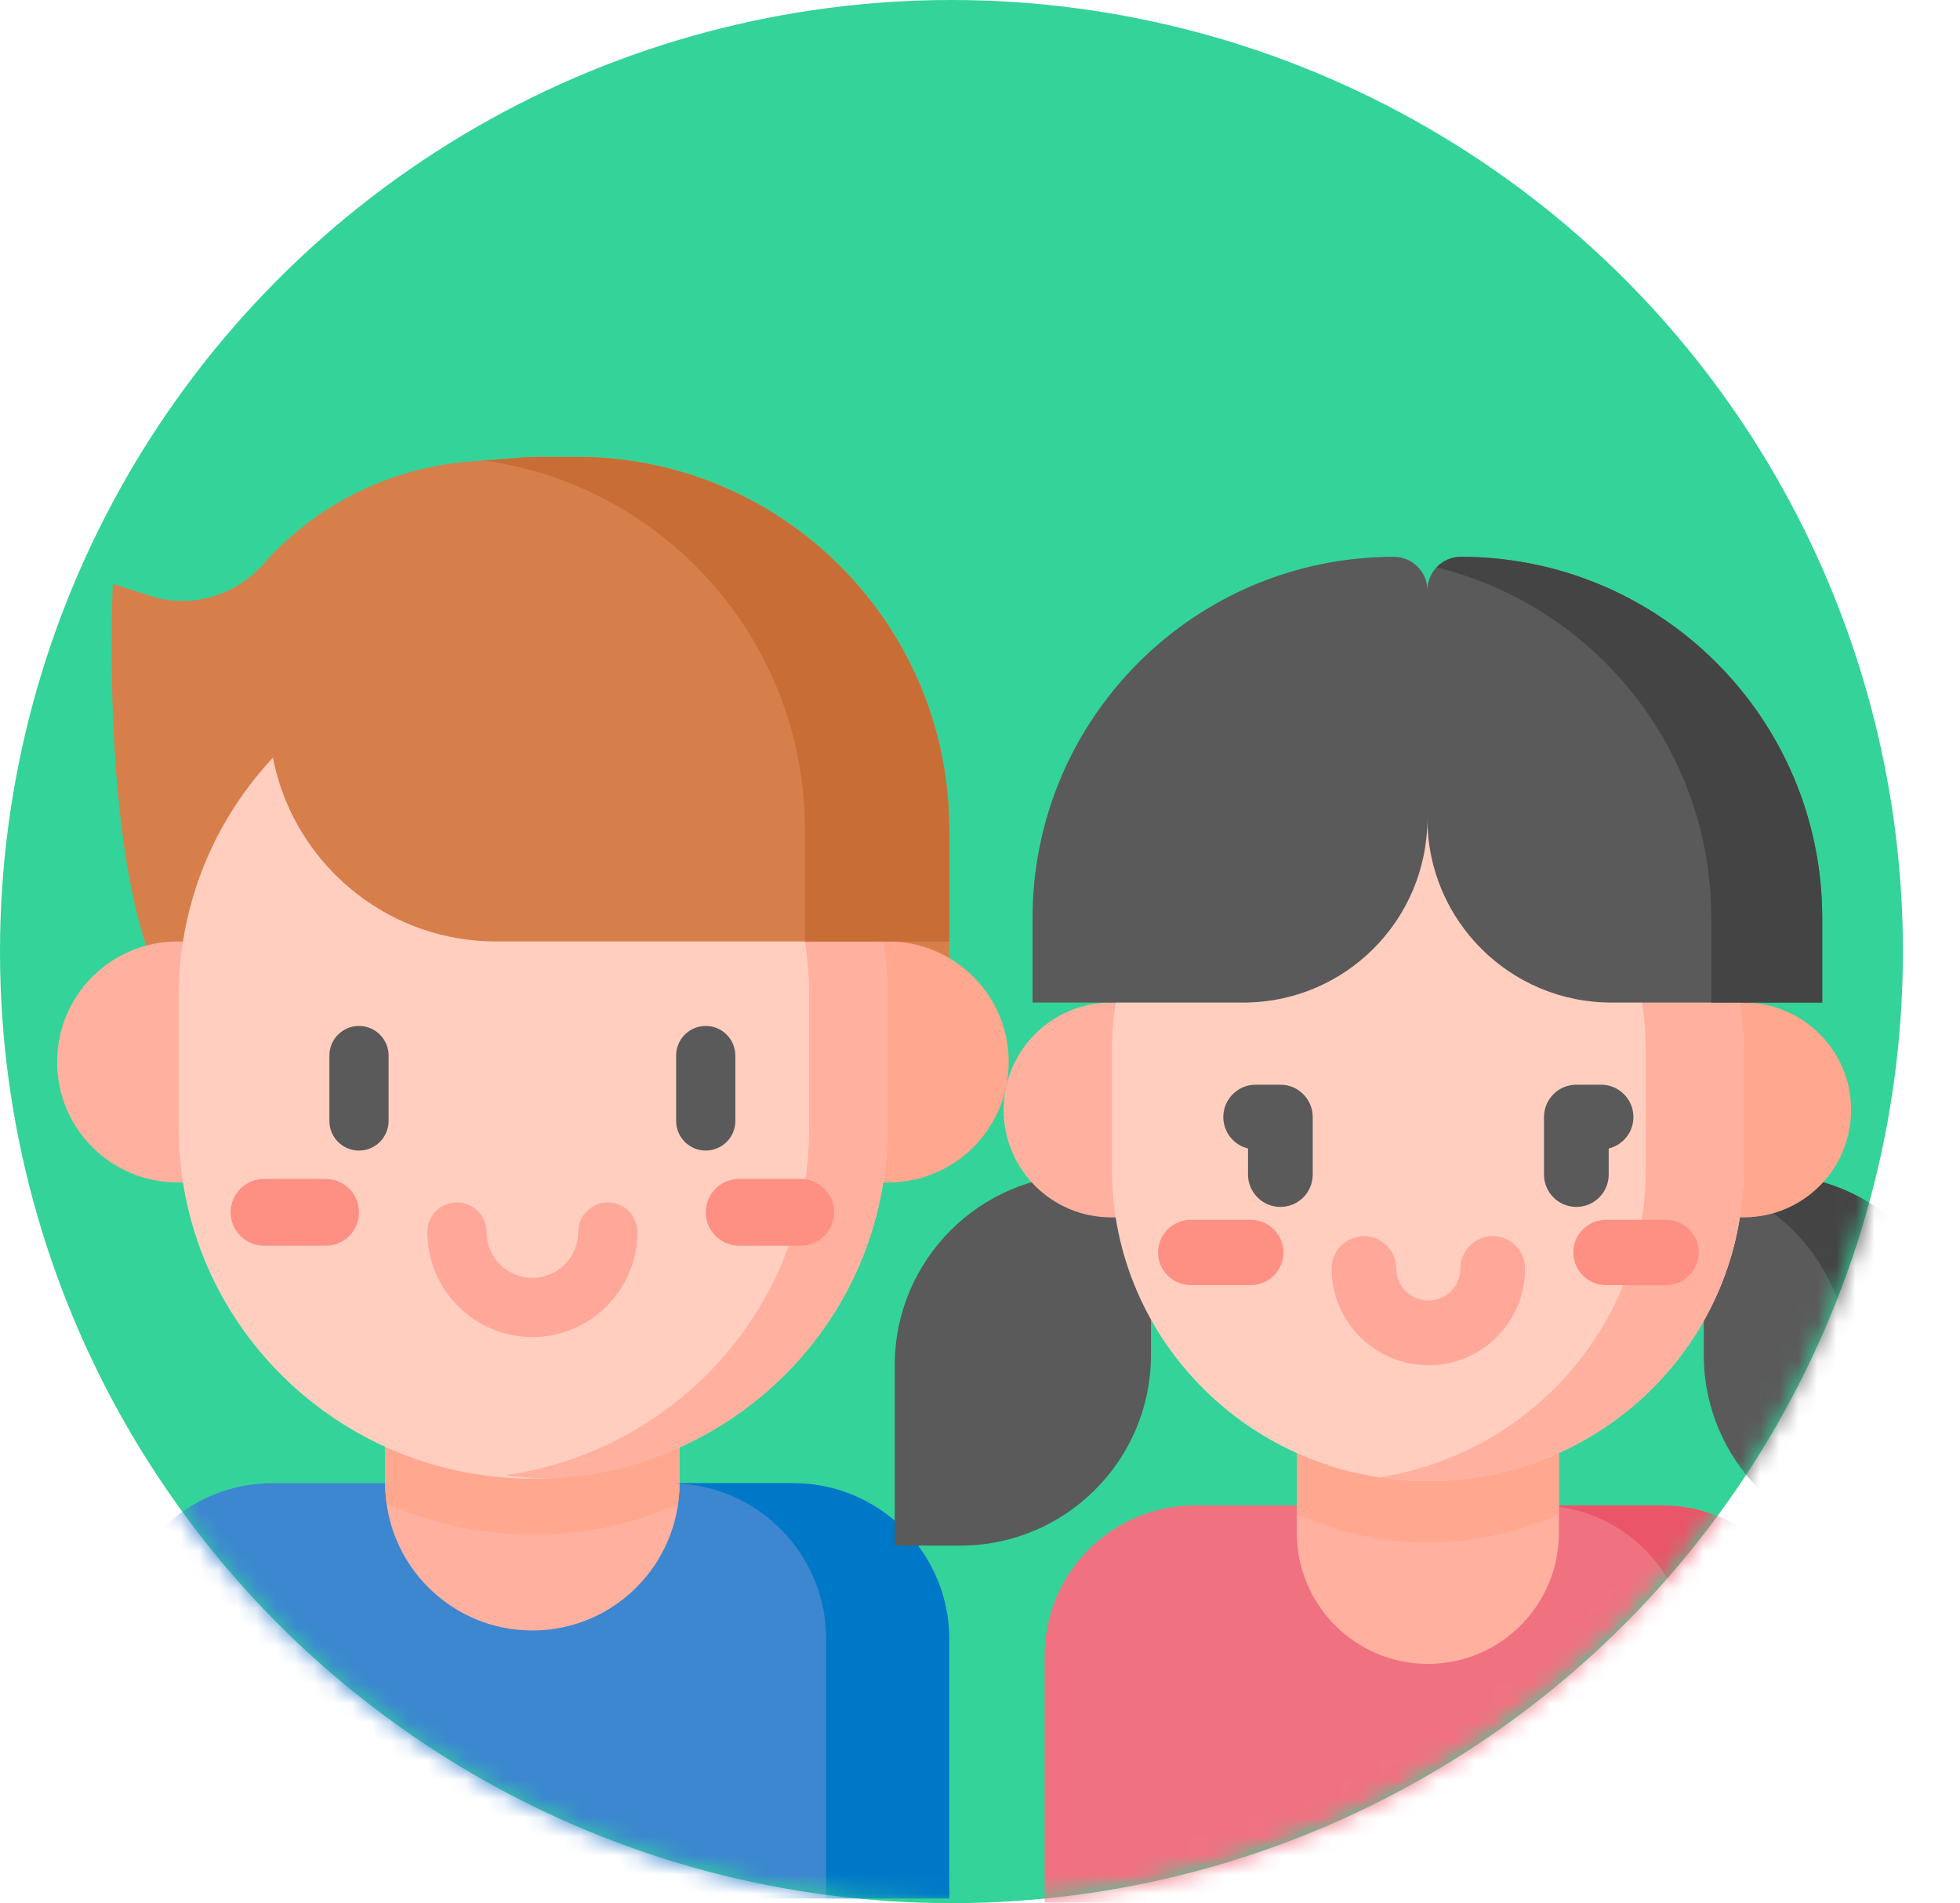 <svg width="103" height="100" viewBox="0 0 103 100" fill="none" xmlns="http://www.w3.org/2000/svg">
<circle cx="50" cy="50" r="50" fill="#34D399"/>
<g clip-path="url(#clip0)">
<mask id="mask0" style="mask-type:alpha" maskUnits="userSpaceOnUse" x="-1" y="0" width="101" height="100">
<circle cx="49.939" cy="50" r="50" fill="#C4C4C4"/>
</mask>
<g mask="url(#mask0)">
<path d="M30.282 24.003C27.449 24.003 28.653 23.951 24.667 24.262C20.455 24.59 16.591 26.548 13.845 29.639C12.354 31.317 10.038 31.996 7.899 31.312L5.93 30.683C5.93 30.683 4.923 51.754 11.004 54.405H49.881V43.598C49.882 32.775 41.105 24.004 30.282 24.003Z" fill="#D77F4A"/>
<path d="M20.27 77.94V77.934H14.322C9.796 77.934 6.128 81.603 6.128 86.128V99.753H49.882V86.128C49.882 81.603 46.213 77.934 41.688 77.934H35.739V77.94H20.27Z" fill="#3C87D0"/>
<path d="M20.242 71.761V77.94C20.242 82.212 23.705 85.674 27.976 85.674C32.248 85.674 35.71 82.212 35.71 77.94C35.71 75.774 35.71 73.853 35.71 71.761H20.242Z" fill="#FFB09E"/>
<path d="M20.242 77.94C20.242 78.298 20.268 78.649 20.315 78.994C22.662 80.049 25.268 80.636 28.013 80.636C30.728 80.636 33.307 80.062 35.632 79.029C35.682 78.673 35.71 78.31 35.71 77.94C35.71 75.774 35.71 73.853 35.71 71.761H20.242V77.94Z" fill="#FFA78F"/>
<path d="M18.893 62.132H9.332C5.835 62.132 3 59.298 3 55.8C3 52.303 5.835 49.469 9.332 49.469H18.893V62.132Z" fill="#FFB09E"/>
<path d="M37.116 49.469H46.678C50.175 49.469 53.009 52.304 53.009 55.8C53.009 59.298 50.175 62.132 46.678 62.132H37.116V49.469Z" fill="#FFA78F"/>
<path d="M9.394 52.312V59.289C9.394 69.456 17.73 77.697 28.014 77.697C38.297 77.697 46.633 69.456 46.633 59.289V52.312C46.633 42.145 38.297 33.903 28.014 33.903C17.73 33.903 9.394 42.145 9.394 52.312Z" fill="#FFCEBF"/>
<path d="M17.111 65.455H13.876C12.907 65.455 12.122 64.67 12.122 63.701C12.122 62.733 12.907 61.947 13.876 61.947H17.111C18.08 61.947 18.865 62.733 18.865 63.701C18.865 64.67 18.08 65.455 17.111 65.455Z" fill="#FE8F83"/>
<path d="M28.642 33.916C27.933 33.937 27.232 33.992 26.544 34.089C35.575 35.359 42.519 43.033 42.519 52.312V59.289C42.519 68.568 35.575 76.242 26.544 77.512C27.232 77.608 27.933 77.664 28.642 77.684C38.634 77.356 46.633 69.247 46.633 59.289V52.312C46.633 42.353 38.634 34.244 28.642 33.916Z" fill="#FFB09E"/>
<path d="M31.06 24.023H27.77C27.235 24.052 26.5 24.118 24.668 24.261C20.595 24.579 16.848 26.421 14.122 29.336V37.515C14.122 44.117 19.473 49.468 26.075 49.468H49.881V43.598C49.882 33.035 41.523 24.429 31.06 24.023Z" fill="#D77F4A"/>
<path d="M31.06 24.023H27.77C27.319 24.048 26.724 24.099 25.453 24.2C34.973 25.536 42.299 33.71 42.299 43.598V49.469H49.882V43.598C49.882 33.035 41.523 24.429 31.06 24.023Z" fill="#C86D36"/>
<path d="M41.687 77.934H35.739V77.94H35.458C39.874 78.066 43.416 81.682 43.416 86.129V99.753H49.882V86.129C49.882 81.603 46.213 77.934 41.687 77.934Z" fill="#0078C8"/>
<path d="M42.076 65.455H38.841C37.872 65.455 37.087 64.67 37.087 63.701C37.087 62.733 37.872 61.947 38.841 61.947H42.076C43.045 61.947 43.83 62.733 43.83 63.701C43.83 64.67 43.045 65.455 42.076 65.455Z" fill="#FE8F83"/>
<path d="M27.976 70.255C24.933 70.255 22.457 67.779 22.457 64.736C22.457 63.877 23.153 63.181 24.012 63.181C24.871 63.181 25.567 63.877 25.567 64.736C25.567 66.064 26.648 67.145 27.976 67.145C29.305 67.145 30.385 66.064 30.385 64.736C30.385 63.877 31.082 63.181 31.941 63.181C32.8 63.181 33.496 63.877 33.496 64.736C33.495 67.779 31.02 70.255 27.976 70.255Z" fill="#FFA799"/>
<path d="M37.087 60.456C36.228 60.456 35.532 59.76 35.532 58.901V55.464C35.532 54.605 36.228 53.908 37.087 53.908C37.946 53.908 38.642 54.605 38.642 55.464V58.901C38.642 59.76 37.946 60.456 37.087 60.456Z" fill="#5A5A5A"/>
<path d="M18.865 60.456C18.006 60.456 17.31 59.76 17.31 58.901V55.464C17.31 54.605 18.006 53.908 18.865 53.908C19.724 53.908 20.42 54.605 20.42 55.464V58.901C20.42 59.76 19.724 60.456 18.865 60.456Z" fill="#5A5A5A"/>
<path d="M63.609 79.1H62.805C58.437 79.1 54.897 82.641 54.897 87.008V99.967H95.227V87.008C95.227 82.641 91.686 79.1 87.319 79.1H63.609Z" fill="#F07281"/>
<path d="M87.319 79.1H80.842C85.21 79.1 88.75 82.641 88.75 87.008V99.967H95.227V87.008C95.227 82.641 91.686 79.1 87.319 79.1Z" fill="#EB5569"/>
<path d="M75.036 87.429C71.232 87.429 68.148 84.345 68.148 80.541V63.966H81.923V80.541C81.923 84.345 78.84 87.429 75.036 87.429Z" fill="#FFB09E"/>
<path d="M68.148 79.56C70.245 80.506 72.574 81.037 75.03 81.037C77.49 81.037 79.823 80.504 81.923 79.556V63.966H68.148V79.56Z" fill="#FFA78F"/>
<path d="M99.558 81.213H103V71.735C103 66.2 98.513 61.713 92.977 61.713H89.535V71.191C89.535 76.726 94.022 81.213 99.558 81.213Z" fill="#5A5A5A"/>
<path d="M92.977 61.713H89.535V62.001C93.918 63.072 97.171 67.023 97.171 71.735V80.925C97.936 81.112 98.735 81.213 99.558 81.213H103V71.735C103 66.2 98.513 61.713 92.977 61.713Z" fill="#444444"/>
<path d="M50.462 81.213H47.02V71.735C47.02 66.2 51.508 61.713 57.043 61.713H60.485V71.191C60.485 76.726 55.998 81.213 50.462 81.213Z" fill="#5A5A5A"/>
<path d="M66.922 63.966H58.385C55.269 63.966 52.742 61.439 52.742 58.322C52.742 55.206 55.269 52.679 58.385 52.679H66.922V63.966Z" fill="#FFB09E"/>
<path d="M83.098 52.679H91.635C94.752 52.679 97.278 55.206 97.278 58.322C97.278 61.439 94.752 63.966 91.635 63.966H83.098V52.679Z" fill="#FFA78F"/>
<path d="M75.03 38.831C65.863 38.831 58.431 46.17 58.431 55.224V56.333V61.431C58.431 70.485 65.863 77.824 75.03 77.824C84.197 77.824 91.629 70.485 91.629 61.431V55.224C91.629 46.17 84.197 38.831 75.03 38.831Z" fill="#FFCEBF"/>
<path d="M75.03 38.831C74.156 38.831 73.298 38.898 72.46 39.027C80.407 40.247 86.489 47.034 86.489 55.224V61.431C86.489 69.621 80.407 76.408 72.46 77.628C73.298 77.757 74.156 77.824 75.03 77.824C84.197 77.824 91.629 70.485 91.629 61.431V55.224C91.629 46.17 84.197 38.831 75.03 38.831Z" fill="#FFB09E"/>
<path d="M65.731 67.523H62.571C61.625 67.523 60.858 66.756 60.858 65.81C60.858 64.864 61.625 64.097 62.571 64.097H65.731C66.677 64.097 67.444 64.864 67.444 65.81C67.444 66.756 66.677 67.523 65.731 67.523Z" fill="#FE8F83"/>
<path d="M87.552 67.523H84.393C83.447 67.523 82.68 66.756 82.68 65.81C82.68 64.864 83.447 64.097 84.393 64.097H87.552C88.499 64.097 89.266 64.864 89.266 65.81C89.266 66.756 88.499 67.523 87.552 67.523Z" fill="#FE8F83"/>
<path d="M76.77 29.259C75.798 29.259 75.01 30.046 75.01 31.018C75.01 30.046 74.222 29.259 73.25 29.259C62.763 29.259 54.261 37.761 54.261 48.248V52.679H65.342C70.681 52.679 75.01 48.35 75.01 43.011C75.01 48.35 79.339 52.679 84.678 52.679H95.76V48.248C95.759 37.761 87.258 29.259 76.77 29.259Z" fill="#5A5A5A"/>
<path d="M76.77 29.259C76.266 29.259 75.812 29.472 75.492 29.812C83.781 31.851 89.93 39.33 89.93 48.248V52.679H95.76V48.248C95.759 37.761 87.258 29.259 76.77 29.259Z" fill="#444444"/>
<path d="M75.062 71.736C72.259 71.736 69.978 69.456 69.978 66.653C69.978 65.714 70.739 64.953 71.678 64.953C72.617 64.953 73.378 65.714 73.378 66.653C73.378 67.581 74.133 68.336 75.062 68.336C75.99 68.336 76.745 67.581 76.745 66.653C76.745 65.714 77.507 64.953 78.445 64.953C79.384 64.953 80.145 65.714 80.145 66.653C80.145 69.456 77.865 71.736 75.062 71.736Z" fill="#FFA799"/>
<path d="M82.839 63.417C81.9 63.417 81.139 62.656 81.139 61.717V58.695C81.139 57.756 81.9 56.995 82.839 56.995H84.138C85.077 56.995 85.838 57.756 85.838 58.695C85.838 59.495 85.284 60.167 84.539 60.347V61.717C84.539 62.656 83.778 63.417 82.839 63.417Z" fill="#5A5A5A"/>
<path d="M67.285 63.417C66.347 63.417 65.585 62.656 65.585 61.717V60.347C64.84 60.167 64.286 59.495 64.286 58.695C64.286 57.756 65.047 56.995 65.986 56.995H67.285C68.224 56.995 68.985 57.756 68.985 58.695V61.717C68.985 62.656 68.224 63.417 67.285 63.417Z" fill="#5A5A5A"/>
</g>
</g>
<defs>
<clipPath id="clip0">
<rect width="100" height="100" fill="white" transform="translate(3)"/>
</clipPath>
</defs>
</svg>
